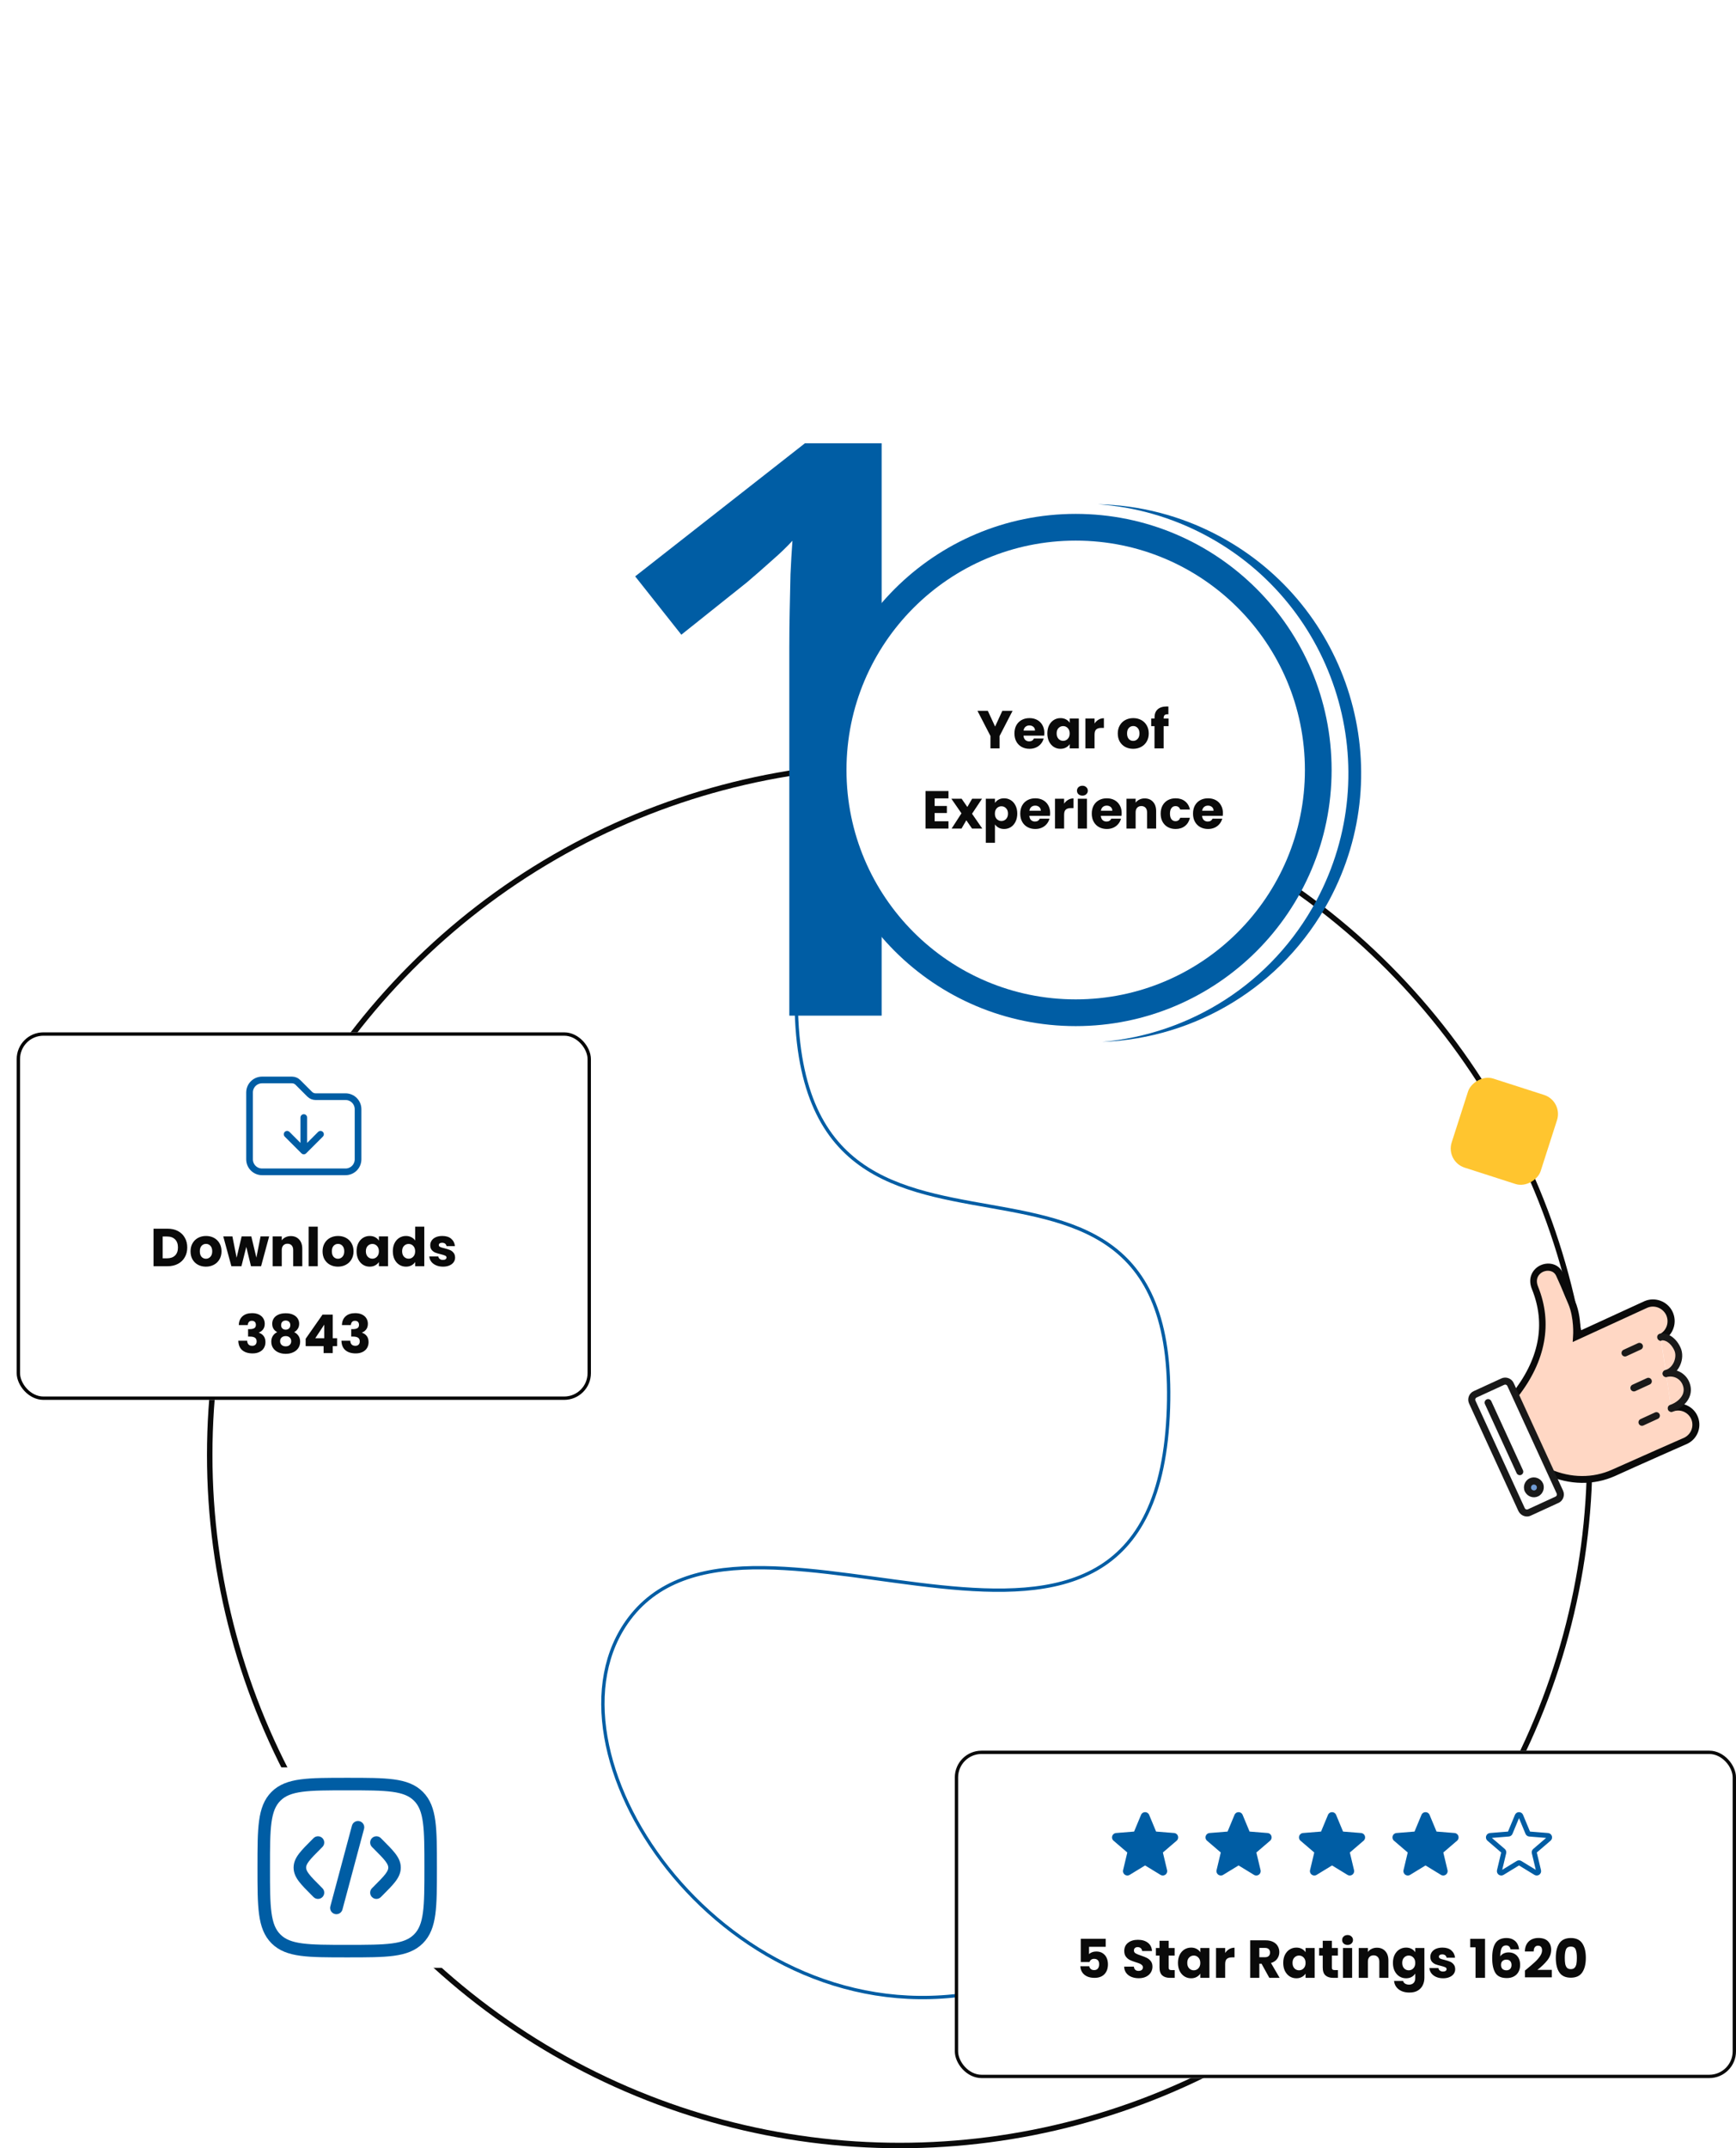 <svg width="520" height="643" viewBox="0 0 520 643" fill="none" xmlns="http://www.w3.org/2000/svg">
<circle cx="269.5" cy="435.5" r="206.683" stroke="#0A0A0A" stroke-width="1.634"/>
<g filter="url(#filter0_d_438_12527)">
<rect y="305" width="172" height="110" rx="8" fill="white"/>
<rect x="0.5" y="305.5" width="171" height="109" rx="7.5" stroke="black"/>
<path d="M81 335.5L86 340.5M86 340.5L91 335.5M86 340.5V330.5M87.767 323.517L84.233 319.983C84.001 319.751 83.726 319.567 83.422 319.441C83.119 319.315 82.793 319.25 82.465 319.25H73.5C72.505 319.25 71.552 319.645 70.848 320.348C70.145 321.052 69.75 322.005 69.75 323V343C69.75 343.995 70.145 344.948 70.848 345.652C71.552 346.355 72.505 346.75 73.5 346.75H98.5C99.495 346.75 100.448 346.355 101.152 345.652C101.855 344.948 102.25 343.995 102.25 343V328C102.25 327.005 101.855 326.052 101.152 325.348C100.448 324.645 99.495 324.25 98.5 324.25H89.535C88.872 324.249 88.235 323.986 87.767 323.517Z" stroke="#005DA4" stroke-width="2" stroke-linecap="round" stroke-linejoin="round"/>
<path d="M45.2 363.768C46.384 363.768 47.419 364.003 48.304 364.472C49.189 364.941 49.872 365.603 50.352 366.456C50.843 367.299 51.088 368.275 51.088 369.384C51.088 370.483 50.843 371.459 50.352 372.312C49.872 373.165 49.184 373.827 48.288 374.296C47.403 374.765 46.373 375 45.2 375H40.992V363.768H45.2ZM45.024 372.632C46.059 372.632 46.864 372.349 47.44 371.784C48.016 371.219 48.304 370.419 48.304 369.384C48.304 368.349 48.016 367.544 47.44 366.968C46.864 366.392 46.059 366.104 45.024 366.104H43.728V372.632H45.024ZM56.681 375.128C55.806 375.128 55.017 374.941 54.313 374.568C53.62 374.195 53.07 373.661 52.665 372.968C52.27 372.275 52.073 371.464 52.073 370.536C52.073 369.619 52.276 368.813 52.681 368.12C53.086 367.416 53.641 366.877 54.345 366.504C55.049 366.131 55.838 365.944 56.713 365.944C57.588 365.944 58.377 366.131 59.081 366.504C59.785 366.877 60.34 367.416 60.745 368.12C61.15 368.813 61.353 369.619 61.353 370.536C61.353 371.453 61.145 372.264 60.729 372.968C60.324 373.661 59.764 374.195 59.049 374.568C58.345 374.941 57.556 375.128 56.681 375.128ZM56.681 372.76C57.204 372.76 57.646 372.568 58.009 372.184C58.382 371.8 58.569 371.251 58.569 370.536C58.569 369.821 58.388 369.272 58.025 368.888C57.673 368.504 57.236 368.312 56.713 368.312C56.18 368.312 55.737 368.504 55.385 368.888C55.033 369.261 54.857 369.811 54.857 370.536C54.857 371.251 55.028 371.8 55.369 372.184C55.721 372.568 56.158 372.76 56.681 372.76ZM75.621 366.072L73.204 375H70.18L68.772 369.208L67.317 375H64.308L61.877 366.072H64.612L65.876 372.456L67.38 366.072H70.276L71.796 372.424L73.044 366.072H75.621ZM82.104 365.976C83.149 365.976 83.981 366.317 84.6 367C85.229 367.672 85.544 368.6 85.544 369.784V375H82.824V370.152C82.824 369.555 82.669 369.091 82.36 368.76C82.05 368.429 81.635 368.264 81.112 368.264C80.589 368.264 80.173 368.429 79.864 368.76C79.555 369.091 79.4 369.555 79.4 370.152V375H76.664V366.072H79.4V367.256C79.677 366.861 80.05 366.552 80.52 366.328C80.989 366.093 81.517 365.976 82.104 365.976ZM90.181 363.16V375H87.445V363.16H90.181ZM96.228 375.128C95.353 375.128 94.564 374.941 93.86 374.568C93.166 374.195 92.617 373.661 92.212 372.968C91.817 372.275 91.62 371.464 91.62 370.536C91.62 369.619 91.823 368.813 92.228 368.12C92.633 367.416 93.188 366.877 93.892 366.504C94.596 366.131 95.385 365.944 96.26 365.944C97.135 365.944 97.924 366.131 98.628 366.504C99.332 366.877 99.886 367.416 100.292 368.12C100.697 368.813 100.9 369.619 100.9 370.536C100.9 371.453 100.692 372.264 100.276 372.968C99.871 373.661 99.311 374.195 98.596 374.568C97.892 374.941 97.103 375.128 96.228 375.128ZM96.228 372.76C96.751 372.76 97.193 372.568 97.556 372.184C97.929 371.8 98.116 371.251 98.116 370.536C98.116 369.821 97.934 369.272 97.572 368.888C97.22 368.504 96.782 368.312 96.26 368.312C95.727 368.312 95.284 368.504 94.932 368.888C94.58 369.261 94.404 369.811 94.404 370.536C94.404 371.251 94.575 371.8 94.916 372.184C95.268 372.568 95.705 372.76 96.228 372.76ZM101.807 370.52C101.807 369.603 101.978 368.797 102.319 368.104C102.671 367.411 103.146 366.877 103.743 366.504C104.341 366.131 105.007 365.944 105.743 365.944C106.373 365.944 106.922 366.072 107.391 366.328C107.871 366.584 108.239 366.92 108.495 367.336V366.072H111.231V375H108.495V373.736C108.229 374.152 107.855 374.488 107.375 374.744C106.906 375 106.357 375.128 105.727 375.128C105.002 375.128 104.341 374.941 103.743 374.568C103.146 374.184 102.671 373.645 102.319 372.952C101.978 372.248 101.807 371.437 101.807 370.52ZM108.495 370.536C108.495 369.853 108.303 369.315 107.919 368.92C107.546 368.525 107.087 368.328 106.543 368.328C105.999 368.328 105.535 368.525 105.151 368.92C104.778 369.304 104.591 369.837 104.591 370.52C104.591 371.203 104.778 371.747 105.151 372.152C105.535 372.547 105.999 372.744 106.543 372.744C107.087 372.744 107.546 372.547 107.919 372.152C108.303 371.757 108.495 371.219 108.495 370.536ZM112.667 370.52C112.667 369.603 112.837 368.797 113.179 368.104C113.531 367.411 114.005 366.877 114.603 366.504C115.2 366.131 115.867 365.944 116.603 365.944C117.189 365.944 117.723 366.067 118.203 366.312C118.693 366.557 119.077 366.888 119.355 367.304V363.16H122.091V375H119.355V373.72C119.099 374.147 118.731 374.488 118.251 374.744C117.781 375 117.232 375.128 116.603 375.128C115.867 375.128 115.2 374.941 114.603 374.568C114.005 374.184 113.531 373.645 113.179 372.952C112.837 372.248 112.667 371.437 112.667 370.52ZM119.355 370.536C119.355 369.853 119.163 369.315 118.779 368.92C118.405 368.525 117.947 368.328 117.403 368.328C116.859 368.328 116.395 368.525 116.011 368.92C115.637 369.304 115.451 369.837 115.451 370.52C115.451 371.203 115.637 371.747 116.011 372.152C116.395 372.547 116.859 372.744 117.403 372.744C117.947 372.744 118.405 372.547 118.779 372.152C119.163 371.757 119.355 371.219 119.355 370.536ZM127.702 375.128C126.923 375.128 126.23 374.995 125.622 374.728C125.014 374.461 124.534 374.099 124.182 373.64C123.83 373.171 123.633 372.648 123.59 372.072H126.294C126.326 372.381 126.47 372.632 126.726 372.824C126.982 373.016 127.297 373.112 127.67 373.112C128.011 373.112 128.273 373.048 128.454 372.92C128.646 372.781 128.742 372.605 128.742 372.392C128.742 372.136 128.609 371.949 128.342 371.832C128.075 371.704 127.643 371.565 127.046 371.416C126.406 371.267 125.873 371.112 125.446 370.952C125.019 370.781 124.651 370.52 124.342 370.168C124.033 369.805 123.878 369.32 123.878 368.712C123.878 368.2 124.017 367.736 124.294 367.32C124.582 366.893 124.998 366.557 125.542 366.312C126.097 366.067 126.753 365.944 127.51 365.944C128.63 365.944 129.51 366.221 130.15 366.776C130.801 367.331 131.174 368.067 131.27 368.984H128.742C128.699 368.675 128.561 368.429 128.326 368.248C128.102 368.067 127.803 367.976 127.43 367.976C127.11 367.976 126.865 368.04 126.694 368.168C126.523 368.285 126.438 368.451 126.438 368.664C126.438 368.92 126.571 369.112 126.838 369.24C127.115 369.368 127.542 369.496 128.118 369.624C128.779 369.795 129.318 369.965 129.734 370.136C130.15 370.296 130.513 370.563 130.822 370.936C131.142 371.299 131.307 371.789 131.318 372.408C131.318 372.931 131.169 373.4 130.87 373.816C130.582 374.221 130.161 374.541 129.606 374.776C129.062 375.011 128.427 375.128 127.702 375.128Z" fill="#0A0A0A"/>
<path d="M66.527 392.616C66.57 391.475 66.943 390.595 67.647 389.976C68.351 389.357 69.306 389.048 70.511 389.048C71.311 389.048 71.994 389.187 72.559 389.464C73.135 389.741 73.567 390.12 73.855 390.6C74.154 391.08 74.303 391.619 74.303 392.216C74.303 392.92 74.127 393.496 73.775 393.944C73.423 394.381 73.012 394.68 72.543 394.84V394.904C73.151 395.107 73.631 395.443 73.983 395.912C74.335 396.381 74.511 396.984 74.511 397.72C74.511 398.381 74.356 398.968 74.047 399.48C73.748 399.981 73.306 400.376 72.719 400.664C72.143 400.952 71.455 401.096 70.655 401.096C69.375 401.096 68.351 400.781 67.583 400.152C66.826 399.523 66.426 398.573 66.383 397.304H69.039C69.05 397.773 69.183 398.147 69.439 398.424C69.695 398.691 70.068 398.824 70.559 398.824C70.975 398.824 71.295 398.707 71.519 398.472C71.754 398.227 71.871 397.907 71.871 397.512C71.871 397 71.706 396.632 71.375 396.408C71.055 396.173 70.538 396.056 69.823 396.056H69.311V393.832H69.823C70.367 393.832 70.804 393.741 71.135 393.56C71.476 393.368 71.647 393.032 71.647 392.552C71.647 392.168 71.54 391.869 71.327 391.656C71.114 391.443 70.82 391.336 70.447 391.336C70.042 391.336 69.738 391.459 69.535 391.704C69.343 391.949 69.231 392.253 69.199 392.616H66.527ZM78.038 394.728C77.036 394.195 76.534 393.357 76.534 392.216C76.534 391.64 76.684 391.117 76.982 390.648C77.281 390.168 77.734 389.789 78.342 389.512C78.95 389.224 79.697 389.08 80.582 389.08C81.468 389.08 82.209 389.224 82.806 389.512C83.414 389.789 83.868 390.168 84.166 390.648C84.465 391.117 84.614 391.64 84.614 392.216C84.614 392.792 84.476 393.293 84.198 393.72C83.932 394.147 83.569 394.483 83.11 394.728C83.686 395.005 84.129 395.389 84.438 395.88C84.748 396.36 84.902 396.925 84.902 397.576C84.902 398.333 84.71 398.989 84.326 399.544C83.942 400.088 83.42 400.504 82.758 400.792C82.108 401.08 81.382 401.224 80.582 401.224C79.782 401.224 79.052 401.08 78.39 400.792C77.74 400.504 77.222 400.088 76.838 399.544C76.454 398.989 76.262 398.333 76.262 397.576C76.262 396.915 76.417 396.344 76.726 395.864C77.036 395.373 77.473 394.995 78.038 394.728ZM81.958 392.632C81.958 392.195 81.83 391.859 81.574 391.624C81.329 391.379 80.998 391.256 80.582 391.256C80.166 391.256 79.83 391.379 79.574 391.624C79.329 391.869 79.206 392.211 79.206 392.648C79.206 393.064 79.334 393.395 79.59 393.64C79.846 393.875 80.177 393.992 80.582 393.992C80.988 393.992 81.318 393.869 81.574 393.624C81.83 393.379 81.958 393.048 81.958 392.632ZM80.582 395.912C80.081 395.912 79.676 396.051 79.366 396.328C79.057 396.595 78.902 396.968 78.902 397.448C78.902 397.896 79.052 398.264 79.35 398.552C79.66 398.84 80.07 398.984 80.582 398.984C81.094 398.984 81.494 398.84 81.782 398.552C82.081 398.264 82.23 397.896 82.23 397.448C82.23 396.979 82.076 396.605 81.766 396.328C81.468 396.051 81.073 395.912 80.582 395.912ZM86.557 398.92V396.712L91.613 389.48H94.669V396.552H95.981V398.92H94.669V401H91.933V398.92H86.557ZM92.125 392.488L89.437 396.552H92.125V392.488ZM97.418 392.616C97.46 391.475 97.834 390.595 98.538 389.976C99.242 389.357 100.196 389.048 101.402 389.048C102.202 389.048 102.884 389.187 103.45 389.464C104.026 389.741 104.458 390.12 104.746 390.6C105.044 391.08 105.194 391.619 105.194 392.216C105.194 392.92 105.018 393.496 104.666 393.944C104.314 394.381 103.903 394.68 103.434 394.84V394.904C104.042 395.107 104.522 395.443 104.874 395.912C105.226 396.381 105.402 396.984 105.402 397.72C105.402 398.381 105.247 398.968 104.938 399.48C104.639 399.981 104.196 400.376 103.61 400.664C103.034 400.952 102.346 401.096 101.546 401.096C100.266 401.096 99.242 400.781 98.474 400.152C97.716 399.523 97.316 398.573 97.274 397.304H99.93C99.94 397.773 100.074 398.147 100.33 398.424C100.586 398.691 100.959 398.824 101.45 398.824C101.866 398.824 102.186 398.707 102.41 398.472C102.644 398.227 102.762 397.907 102.762 397.512C102.762 397 102.596 396.632 102.266 396.408C101.946 396.173 101.428 396.056 100.714 396.056H100.202V393.832H100.714C101.258 393.832 101.695 393.741 102.026 393.56C102.367 393.368 102.538 393.032 102.538 392.552C102.538 392.168 102.431 391.869 102.218 391.656C102.004 391.443 101.711 391.336 101.338 391.336C100.932 391.336 100.628 391.459 100.426 391.704C100.234 391.949 100.122 392.253 100.09 392.616H97.418Z" fill="#0A0A0A"/>
</g>
<rect width="28" height="28" rx="6" transform="matrix(0.952 0.306 0.306 -0.952 433 347.654)" fill="#FFC52F"/>
<g clip-path="url(#clip0_438_12527)">
<path d="M497.413 400.247C500.079 398.908 501.171 395.644 499.88 392.957C498.585 390.386 495.533 389.254 492.875 390.359L472.15 399.872C472.15 399.872 472.571 394.269 470.593 389.71C468.615 385.15 469.038 385.82 466.987 381.351C464.936 376.883 457.306 379.695 459.621 385.365C462.347 392.056 464.598 403.856 453.27 417.918C457.939 428.091 462.803 439.44 463.611 440.45C469.608 443.107 476.657 443.67 483.238 440.707C489.82 437.743 504.998 431.065 504.998 431.065C507.616 429.748 508.682 426.554 507.387 423.983C506.136 421.507 503.153 420.401 500.59 421.463" fill="#FFD7C4"/>
<path d="M505.479 432.111C508.668 430.532 509.918 426.736 508.361 423.594C506.87 420.596 503.285 419.306 500.247 420.586C499.702 420.778 499.471 421.402 499.663 421.947C499.903 422.47 500.48 422.723 501.025 422.531C503.09 421.64 505.47 422.562 506.503 424.562C507.533 426.679 506.676 429.202 504.581 430.279C504.486 430.322 489.356 436.979 482.869 439.899C477.143 442.47 470.568 442.438 464.385 439.751C463.697 438.628 461.523 433.64 459.345 428.77C457.887 425.468 456.233 421.739 454.597 418.174C463.028 407.455 465.142 396.011 460.708 385.098C459.734 382.725 460.98 381.175 462.285 380.633C463.59 380.092 465.387 380.245 466.151 381.909C467.482 384.809 467.761 385.544 468.347 386.944C468.648 387.726 469.063 388.629 469.735 390.22C471.582 394.494 471.216 399.841 471.191 399.911L471.085 401.686L493.426 391.431C495.539 390.519 497.988 391.466 499.043 393.514C500.095 395.679 499.234 398.318 497.07 399.37C496.547 399.61 496.337 400.281 496.625 400.782C496.865 401.305 497.536 401.515 498.037 401.227C501.226 399.649 502.549 395.761 500.949 392.525C499.436 389.479 495.76 388.116 492.626 389.439L473.422 398.253C473.397 396.193 473.168 392.558 471.753 389.351C471.103 387.808 470.714 386.836 470.387 386.123C469.78 384.675 469.5 383.94 468.147 380.993C466.86 378.188 463.811 377.689 461.555 378.666C459.251 379.666 457.43 382.344 458.88 385.879C463.139 396.412 461.031 406.991 452.681 417.384L452.289 417.909L452.507 418.385C454.23 422.14 455.972 426.06 457.517 429.552C461.022 437.438 462.418 440.481 462.958 441.154L463.114 441.37L463.344 441.495C470.147 444.53 477.445 444.633 483.837 441.757C490.207 438.833 505.337 432.176 505.479 432.111Z" fill="#0A0A0A"/>
<path d="M499.09 411.159C502.091 410.299 503.648 406.419 502.448 403.805C501.139 400.953 498.88 399.918 497.44 400.291" fill="#FFD7C4"/>
<path d="M500.161 411.879C501.492 411.268 502.583 410.134 503.24 408.682C504.048 406.93 504.114 404.943 503.372 403.327C501.845 399.999 499.078 398.737 497.167 399.211C496.6 399.356 496.278 399.907 496.423 400.474C496.568 401.04 497.119 401.363 497.685 401.218C498.559 400.989 500.405 401.753 501.518 404.177C501.998 405.223 501.908 406.531 501.375 407.753C500.821 408.928 499.903 409.811 498.817 410.079C498.251 410.224 497.95 410.822 498.095 411.389C498.24 411.955 498.838 412.256 499.405 412.111C499.617 412.071 499.924 411.988 500.161 411.879Z" fill="#191919"/>
<path d="M500.617 421.512C504.027 420.291 506.302 417.348 505.048 414.241C504.122 411.846 501.546 410.496 499.042 411.185" fill="#FFD7C4"/>
<path d="M501.875 422.14C503.777 421.267 505.274 419.89 505.982 418.298C506.639 416.846 506.642 415.348 506.061 413.831C504.964 410.939 501.811 409.336 498.788 410.148C498.222 410.293 497.899 410.844 498.044 411.41C498.189 411.977 498.788 412.278 499.306 412.155C501.313 411.636 503.338 412.664 504.047 414.583C504.435 415.555 504.404 416.491 504.022 417.414C503.417 418.728 502.045 419.876 500.268 420.518C499.723 420.711 499.422 421.309 499.615 421.854C499.807 422.399 500.406 422.7 500.951 422.507C501.305 422.402 501.59 422.271 501.875 422.14Z" fill="#191919"/>
<path d="M450.168 413.531L441.849 417.349C440.993 417.741 440.608 418.782 441 419.637L455.793 451.866C456.186 452.722 457.226 453.107 458.082 452.715L466.4 448.896C467.256 448.504 467.642 447.463 467.249 446.608L452.456 414.379C452.064 413.524 451.023 413.138 450.168 413.531Z" fill="white"/>
<path d="M458.512 453.668L466.83 449.849C468.209 449.217 468.826 447.552 468.193 446.174L453.401 413.945C452.768 412.567 451.103 411.949 449.725 412.582L441.406 416.4C440.028 417.033 439.41 418.698 440.043 420.076L454.836 452.305C455.516 453.661 457.133 454.3 458.512 453.668ZM450.598 414.484C450.93 414.331 451.346 414.485 451.499 414.818L466.292 447.046C466.445 447.379 466.29 447.795 465.957 447.948L457.639 451.766C457.306 451.919 456.89 451.765 456.737 451.432L441.945 419.203C441.792 418.871 441.946 418.454 442.279 418.302L450.598 414.484Z" fill="#191919"/>
<path d="M461.215 444.37C461.43 444.837 461.45 445.369 461.271 445.85C461.093 446.331 460.73 446.722 460.264 446.936C459.797 447.15 459.265 447.17 458.784 446.992C458.303 446.813 457.912 446.451 457.698 445.985C457.484 445.518 457.464 444.986 457.642 444.505C457.821 444.023 458.183 443.633 458.649 443.419C459.116 443.204 459.648 443.184 460.13 443.363C460.611 443.541 461.001 443.904 461.215 444.37Z" fill="#709CD5"/>
<path d="M460.698 447.891C462.171 447.215 462.84 445.412 462.164 443.938C461.487 442.464 459.684 441.796 458.21 442.472C456.737 443.149 456.068 444.952 456.745 446.425C457.49 447.925 459.224 448.567 460.698 447.891ZM459.105 444.421C459.533 444.225 460.088 444.43 460.284 444.858C460.48 445.286 460.275 445.841 459.847 446.037C459.419 446.234 458.864 446.028 458.668 445.6C458.471 445.172 458.677 444.617 459.105 444.421Z" fill="#191919"/>
<path d="M455.673 441.447C456.196 441.207 456.427 440.583 456.187 440.06L446.696 419.382C446.456 418.859 445.832 418.628 445.309 418.868C444.786 419.108 444.555 419.732 444.795 420.255L454.286 440.933C454.526 441.456 455.15 441.687 455.673 441.447Z" fill="#191919"/>
<path d="M487.184 405.919L491.51 403.933C492.033 403.693 492.264 403.069 492.024 402.546C491.784 402.024 491.16 401.792 490.637 402.032L486.312 404.018C485.789 404.258 485.557 404.882 485.797 405.405C486.037 405.927 486.661 406.159 487.184 405.919Z" fill="#191919"/>
<path d="M489.852 416.38L494.178 414.394C494.701 414.154 494.932 413.53 494.692 413.007C494.452 412.484 493.828 412.253 493.305 412.493L488.979 414.478C488.457 414.718 488.225 415.343 488.465 415.866C488.705 416.388 489.329 416.62 489.852 416.38Z" fill="#191919"/>
<path d="M492.27 426.663L496.596 424.678C497.119 424.438 497.35 423.813 497.11 423.291C496.87 422.768 496.246 422.536 495.723 422.776L491.397 424.762C490.875 425.002 490.643 425.626 490.883 426.149C491.123 426.672 491.747 426.903 492.27 426.663Z" fill="#191919"/>
</g>
<path d="M289 597C215 607.5 159.3 523.3 188.5 484.5C225 436 346.5 528.5 350 421.5C353.5 314.5 226 411.5 239.5 281" stroke="#005DA4"/>
<g filter="url(#filter1_d_438_12527)">
<rect x="282" y="520" width="234" height="98" rx="8" fill="white"/>
<rect x="282.5" y="520.5" width="233" height="97" rx="7.5" stroke="#0A0A0A"/>
</g>
<path fill-rule="evenodd" clip-rule="evenodd" d="M341.788 543.21C342.236 542.133 343.764 542.133 344.212 543.21L346.294 548.216L351.698 548.65C352.862 548.743 353.334 550.195 352.447 550.955L348.33 554.482L349.587 559.755C349.858 560.891 348.623 561.788 347.627 561.18L343 558.354L338.373 561.18C337.377 561.788 336.142 560.89 336.413 559.755L337.67 554.482L333.553 550.955C332.666 550.195 333.138 548.743 334.302 548.65L339.706 548.216L341.788 543.21Z" fill="#005DA4"/>
<path fill-rule="evenodd" clip-rule="evenodd" d="M369.788 543.21C370.236 542.133 371.764 542.133 372.212 543.21L374.294 548.216L379.698 548.65C380.862 548.743 381.334 550.195 380.447 550.955L376.33 554.482L377.587 559.755C377.858 560.891 376.623 561.788 375.627 561.18L371 558.354L366.373 561.18C365.377 561.788 364.142 560.89 364.413 559.755L365.67 554.482L361.553 550.955C360.666 550.195 361.138 548.743 362.302 548.65L367.706 548.216L369.788 543.21Z" fill="#005DA4"/>
<path fill-rule="evenodd" clip-rule="evenodd" d="M397.788 543.21C398.236 542.133 399.764 542.133 400.212 543.21L402.294 548.216L407.698 548.65C408.862 548.743 409.334 550.195 408.447 550.955L404.33 554.482L405.587 559.755C405.858 560.891 404.623 561.788 403.627 561.18L399 558.354L394.373 561.18C393.377 561.788 392.142 560.89 392.413 559.755L393.67 554.482L389.553 550.955C388.666 550.195 389.138 548.743 390.302 548.65L395.706 548.216L397.788 543.21Z" fill="#005DA4"/>
<path fill-rule="evenodd" clip-rule="evenodd" d="M425.788 543.21C426.236 542.133 427.764 542.133 428.212 543.21L430.294 548.216L435.698 548.65C436.862 548.743 437.334 550.195 436.447 550.955L432.33 554.482L433.587 559.755C433.858 560.891 432.623 561.788 431.627 561.18L427 558.354L422.373 561.18C421.377 561.788 420.142 560.89 420.413 559.755L421.67 554.482L417.553 550.955C416.666 550.195 417.138 548.743 418.302 548.65L423.706 548.216L425.788 543.21Z" fill="#005DA4"/>
<path d="M454.48 543.499C454.522 543.396 454.594 543.308 454.687 543.245C454.78 543.183 454.889 543.15 455 543.15C455.112 543.15 455.221 543.183 455.313 543.245C455.406 543.308 455.478 543.396 455.52 543.499L457.645 548.61C457.685 548.706 457.75 548.788 457.834 548.849C457.918 548.91 458.017 548.947 458.12 548.955L463.638 549.397C464.137 549.437 464.339 550.06 463.959 550.385L459.755 553.987C459.677 554.054 459.618 554.142 459.586 554.24C459.554 554.338 459.549 554.443 459.573 554.544L460.858 559.929C460.884 560.037 460.877 560.15 460.839 560.255C460.8 560.359 460.732 560.449 460.642 560.514C460.552 560.58 460.445 560.617 460.334 560.621C460.223 560.626 460.113 560.597 460.018 560.539L455.293 557.654C455.205 557.6 455.104 557.572 455 557.572C454.897 557.572 454.795 557.6 454.707 557.654L449.982 560.54C449.887 560.598 449.778 560.627 449.667 560.622C449.556 560.618 449.448 560.581 449.359 560.515C449.269 560.45 449.2 560.36 449.162 560.256C449.123 560.151 449.116 560.038 449.142 559.93L450.427 554.544C450.451 554.443 450.447 554.338 450.415 554.24C450.382 554.142 450.324 554.054 450.245 553.987L446.041 550.385C445.957 550.313 445.895 550.217 445.865 550.11C445.835 550.003 445.837 549.889 445.871 549.784C445.906 549.678 445.971 549.585 446.058 549.516C446.145 549.447 446.251 549.406 446.362 549.397L451.88 548.955C451.983 548.947 452.082 548.91 452.166 548.849C452.25 548.788 452.315 548.706 452.355 548.61L454.48 543.499Z" stroke="#005DA4" stroke-width="1.5" stroke-linecap="round" stroke-linejoin="round"/>
<path d="M331.202 582.704H326.21V584.912C326.423 584.677 326.722 584.485 327.106 584.336C327.49 584.187 327.906 584.112 328.354 584.112C329.154 584.112 329.815 584.293 330.338 584.656C330.871 585.019 331.26 585.488 331.506 586.064C331.751 586.64 331.874 587.264 331.874 587.936C331.874 589.184 331.522 590.176 330.818 590.912C330.114 591.637 329.122 592 327.842 592C326.988 592 326.247 591.856 325.618 591.568C324.988 591.269 324.503 590.859 324.162 590.336C323.82 589.813 323.634 589.211 323.602 588.528H326.274C326.338 588.859 326.492 589.136 326.738 589.36C326.983 589.573 327.319 589.68 327.746 589.68C328.247 589.68 328.62 589.52 328.866 589.2C329.111 588.88 329.234 588.453 329.234 587.92C329.234 587.397 329.106 586.997 328.85 586.72C328.594 586.443 328.22 586.304 327.73 586.304C327.367 586.304 327.068 586.395 326.834 586.576C326.599 586.747 326.444 586.976 326.37 587.264H323.73V580.304H331.202V582.704ZM341.111 592.112C340.289 592.112 339.553 591.979 338.903 591.712C338.252 591.445 337.729 591.051 337.335 590.528C336.951 590.005 336.748 589.376 336.727 588.64H339.639C339.681 589.056 339.825 589.376 340.071 589.6C340.316 589.813 340.636 589.92 341.031 589.92C341.436 589.92 341.756 589.829 341.991 589.648C342.225 589.456 342.343 589.195 342.343 588.864C342.343 588.587 342.247 588.357 342.055 588.176C341.873 587.995 341.644 587.845 341.367 587.728C341.1 587.611 340.716 587.477 340.215 587.328C339.489 587.104 338.897 586.88 338.439 586.656C337.98 586.432 337.585 586.101 337.255 585.664C336.924 585.227 336.759 584.656 336.759 583.952C336.759 582.907 337.137 582.091 337.895 581.504C338.652 580.907 339.639 580.608 340.855 580.608C342.092 580.608 343.089 580.907 343.847 581.504C344.604 582.091 345.009 582.912 345.063 583.968H342.103C342.081 583.605 341.948 583.323 341.703 583.12C341.457 582.907 341.143 582.8 340.759 582.8C340.428 582.8 340.161 582.891 339.959 583.072C339.756 583.243 339.655 583.493 339.655 583.824C339.655 584.187 339.825 584.469 340.167 584.672C340.508 584.875 341.041 585.093 341.767 585.328C342.492 585.573 343.079 585.808 343.527 586.032C343.985 586.256 344.38 586.581 344.711 587.008C345.041 587.435 345.207 587.984 345.207 588.656C345.207 589.296 345.041 589.877 344.711 590.4C344.391 590.923 343.921 591.339 343.303 591.648C342.684 591.957 341.953 592.112 341.111 592.112ZM351.866 589.68V592H350.474C349.482 592 348.709 591.76 348.154 591.28C347.6 590.789 347.322 589.995 347.322 588.896V585.344H346.234V583.072H347.322V580.896H350.058V583.072H351.85V585.344H350.058V588.928C350.058 589.195 350.122 589.387 350.25 589.504C350.378 589.621 350.592 589.68 350.89 589.68H351.866ZM352.846 587.52C352.846 586.603 353.017 585.797 353.358 585.104C353.71 584.411 354.185 583.877 354.782 583.504C355.38 583.131 356.046 582.944 356.782 582.944C357.412 582.944 357.961 583.072 358.43 583.328C358.91 583.584 359.278 583.92 359.534 584.336V583.072H362.27V592H359.534V590.736C359.268 591.152 358.894 591.488 358.414 591.744C357.945 592 357.396 592.128 356.766 592.128C356.041 592.128 355.38 591.941 354.782 591.568C354.185 591.184 353.71 590.645 353.358 589.952C353.017 589.248 352.846 588.437 352.846 587.52ZM359.534 587.536C359.534 586.853 359.342 586.315 358.958 585.92C358.585 585.525 358.126 585.328 357.582 585.328C357.038 585.328 356.574 585.525 356.19 585.92C355.817 586.304 355.63 586.837 355.63 587.52C355.63 588.203 355.817 588.747 356.19 589.152C356.574 589.547 357.038 589.744 357.582 589.744C358.126 589.744 358.585 589.547 358.958 589.152C359.342 588.757 359.534 588.219 359.534 587.536ZM366.986 584.56C367.306 584.069 367.706 583.685 368.186 583.408C368.666 583.12 369.199 582.976 369.786 582.976V585.872H369.034C368.351 585.872 367.839 586.021 367.498 586.32C367.156 586.608 366.986 587.12 366.986 587.856V592H364.25V583.072H366.986V584.56ZM380.212 592L377.876 587.76H377.22V592H374.484V580.768H379.076C379.962 580.768 380.714 580.923 381.332 581.232C381.962 581.541 382.431 581.968 382.74 582.512C383.05 583.045 383.204 583.643 383.204 584.304C383.204 585.051 382.991 585.717 382.564 586.304C382.148 586.891 381.53 587.307 380.708 587.552L383.3 592H380.212ZM377.22 585.824H378.916C379.418 585.824 379.791 585.701 380.036 585.456C380.292 585.211 380.42 584.864 380.42 584.416C380.42 583.989 380.292 583.653 380.036 583.408C379.791 583.163 379.418 583.04 378.916 583.04H377.22V585.824ZM384.378 587.52C384.378 586.603 384.548 585.797 384.89 585.104C385.242 584.411 385.716 583.877 386.314 583.504C386.911 583.131 387.578 582.944 388.314 582.944C388.943 582.944 389.492 583.072 389.962 583.328C390.442 583.584 390.81 583.92 391.066 584.336V583.072H393.802V592H391.066V590.736C390.799 591.152 390.426 591.488 389.946 591.744C389.476 592 388.927 592.128 388.298 592.128C387.572 592.128 386.911 591.941 386.314 591.568C385.716 591.184 385.242 590.645 384.89 589.952C384.548 589.248 384.378 588.437 384.378 587.52ZM391.066 587.536C391.066 586.853 390.874 586.315 390.49 585.92C390.116 585.525 389.658 585.328 389.114 585.328C388.57 585.328 388.106 585.525 387.722 585.92C387.348 586.304 387.162 586.837 387.162 587.52C387.162 588.203 387.348 588.747 387.722 589.152C388.106 589.547 388.57 589.744 389.114 589.744C389.658 589.744 390.116 589.547 390.49 589.152C390.874 588.757 391.066 588.219 391.066 587.536ZM400.757 589.68V592H399.365C398.373 592 397.6 591.76 397.045 591.28C396.49 590.789 396.213 589.995 396.213 588.896V585.344H395.125V583.072H396.213V580.896H398.949V583.072H400.741V585.344H398.949V588.928C398.949 589.195 399.013 589.387 399.141 589.504C399.269 589.621 399.482 589.68 399.781 589.68H400.757ZM403.657 582.144C403.177 582.144 402.782 582.005 402.473 581.728C402.174 581.44 402.025 581.088 402.025 580.672C402.025 580.245 402.174 579.893 402.473 579.616C402.782 579.328 403.177 579.184 403.657 579.184C404.126 579.184 404.51 579.328 404.809 579.616C405.118 579.893 405.273 580.245 405.273 580.672C405.273 581.088 405.118 581.44 404.809 581.728C404.51 582.005 404.126 582.144 403.657 582.144ZM405.017 583.072V592H402.281V583.072H405.017ZM412.44 582.976C413.485 582.976 414.317 583.317 414.936 584C415.565 584.672 415.88 585.6 415.88 586.784V592H413.16V587.152C413.16 586.555 413.005 586.091 412.696 585.76C412.386 585.429 411.97 585.264 411.448 585.264C410.925 585.264 410.509 585.429 410.2 585.76C409.89 586.091 409.736 586.555 409.736 587.152V592H407V583.072H409.736V584.256C410.013 583.861 410.386 583.552 410.856 583.328C411.325 583.093 411.853 582.976 412.44 582.976ZM421.173 582.944C421.802 582.944 422.352 583.072 422.821 583.328C423.301 583.584 423.669 583.92 423.925 584.336V583.072H426.661V591.984C426.661 592.805 426.496 593.547 426.165 594.208C425.845 594.88 425.349 595.413 424.677 595.808C424.016 596.203 423.189 596.4 422.197 596.4C420.874 596.4 419.802 596.085 418.981 595.456C418.16 594.837 417.69 593.995 417.573 592.928H420.277C420.362 593.269 420.565 593.536 420.885 593.728C421.205 593.931 421.6 594.032 422.069 594.032C422.634 594.032 423.082 593.867 423.413 593.536C423.754 593.216 423.925 592.699 423.925 591.984V590.72C423.658 591.136 423.29 591.477 422.821 591.744C422.352 592 421.802 592.128 421.173 592.128C420.437 592.128 419.77 591.941 419.173 591.568C418.576 591.184 418.101 590.645 417.749 589.952C417.408 589.248 417.237 588.437 417.237 587.52C417.237 586.603 417.408 585.797 417.749 585.104C418.101 584.411 418.576 583.877 419.173 583.504C419.77 583.131 420.437 582.944 421.173 582.944ZM423.925 587.536C423.925 586.853 423.733 586.315 423.349 585.92C422.976 585.525 422.517 585.328 421.973 585.328C421.429 585.328 420.965 585.525 420.581 585.92C420.208 586.304 420.021 586.837 420.021 587.52C420.021 588.203 420.208 588.747 420.581 589.152C420.965 589.547 421.429 589.744 421.973 589.744C422.517 589.744 422.976 589.547 423.349 589.152C423.733 588.757 423.925 588.219 423.925 587.536ZM432.272 592.128C431.494 592.128 430.8 591.995 430.192 591.728C429.584 591.461 429.104 591.099 428.752 590.64C428.4 590.171 428.203 589.648 428.16 589.072H430.864C430.896 589.381 431.04 589.632 431.296 589.824C431.552 590.016 431.867 590.112 432.24 590.112C432.582 590.112 432.843 590.048 433.024 589.92C433.216 589.781 433.312 589.605 433.312 589.392C433.312 589.136 433.179 588.949 432.912 588.832C432.646 588.704 432.214 588.565 431.616 588.416C430.976 588.267 430.443 588.112 430.016 587.952C429.59 587.781 429.222 587.52 428.912 587.168C428.603 586.805 428.448 586.32 428.448 585.712C428.448 585.2 428.587 584.736 428.864 584.32C429.152 583.893 429.568 583.557 430.112 583.312C430.667 583.067 431.323 582.944 432.08 582.944C433.2 582.944 434.08 583.221 434.72 583.776C435.371 584.331 435.744 585.067 435.84 585.984H433.312C433.27 585.675 433.131 585.429 432.896 585.248C432.672 585.067 432.374 584.976 432 584.976C431.68 584.976 431.435 585.04 431.264 585.168C431.094 585.285 431.008 585.451 431.008 585.664C431.008 585.92 431.142 586.112 431.408 586.24C431.686 586.368 432.112 586.496 432.688 586.624C433.35 586.795 433.888 586.965 434.304 587.136C434.72 587.296 435.083 587.563 435.392 587.936C435.712 588.299 435.878 588.789 435.888 589.408C435.888 589.931 435.739 590.4 435.44 590.816C435.152 591.221 434.731 591.541 434.176 591.776C433.632 592.011 432.998 592.128 432.272 592.128ZM440.393 582.864V580.32H444.825V592H441.977V582.864H440.393ZM452.473 583.472C452.387 583.077 452.238 582.784 452.025 582.592C451.811 582.389 451.507 582.288 451.113 582.288C450.505 582.288 450.067 582.555 449.801 583.088C449.534 583.611 449.395 584.443 449.385 585.584C449.619 585.211 449.955 584.917 450.393 584.704C450.841 584.491 451.331 584.384 451.865 584.384C452.91 584.384 453.747 584.715 454.377 585.376C455.017 586.037 455.337 586.96 455.337 588.144C455.337 588.923 455.177 589.605 454.857 590.192C454.547 590.779 454.089 591.237 453.481 591.568C452.883 591.899 452.174 592.064 451.353 592.064C449.71 592.064 448.569 591.552 447.929 590.528C447.289 589.493 446.969 588.011 446.969 586.08C446.969 584.053 447.305 582.549 447.977 581.568C448.659 580.576 449.747 580.08 451.241 580.08C452.041 580.08 452.713 580.24 453.257 580.56C453.811 580.869 454.227 581.28 454.505 581.792C454.793 582.304 454.963 582.864 455.017 583.472H452.473ZM451.209 586.544C450.75 586.544 450.366 586.683 450.057 586.96C449.758 587.227 449.609 587.611 449.609 588.112C449.609 588.624 449.747 589.024 450.025 589.312C450.313 589.6 450.718 589.744 451.241 589.744C451.71 589.744 452.078 589.605 452.345 589.328C452.622 589.04 452.761 588.651 452.761 588.16C452.761 587.659 452.627 587.264 452.361 586.976C452.094 586.688 451.71 586.544 451.209 586.544ZM456.788 589.808C457.151 589.52 457.316 589.387 457.284 589.408C458.329 588.544 459.151 587.835 459.748 587.28C460.356 586.725 460.868 586.144 461.284 585.536C461.7 584.928 461.908 584.336 461.908 583.76C461.908 583.323 461.807 582.981 461.604 582.736C461.401 582.491 461.097 582.368 460.692 582.368C460.287 582.368 459.967 582.523 459.732 582.832C459.508 583.131 459.396 583.557 459.396 584.112H456.756C456.777 583.205 456.969 582.448 457.332 581.84C457.705 581.232 458.191 580.784 458.788 580.496C459.396 580.208 460.068 580.064 460.804 580.064C462.073 580.064 463.028 580.389 463.668 581.04C464.319 581.691 464.644 582.539 464.644 583.584C464.644 584.725 464.255 585.787 463.476 586.768C462.697 587.739 461.705 588.688 460.5 589.616H464.82V591.84H456.788V589.808ZM466.025 586C466.025 584.165 466.377 582.72 467.081 581.664C467.795 580.608 468.942 580.08 470.521 580.08C472.099 580.08 473.241 580.608 473.945 581.664C474.659 582.72 475.017 584.165 475.017 586C475.017 587.856 474.659 589.312 473.945 590.368C473.241 591.424 472.099 591.952 470.521 591.952C468.942 591.952 467.795 591.424 467.081 590.368C466.377 589.312 466.025 587.856 466.025 586ZM472.329 586C472.329 584.923 472.211 584.096 471.977 583.52C471.742 582.933 471.257 582.64 470.521 582.64C469.785 582.64 469.299 582.933 469.065 583.52C468.83 584.096 468.713 584.923 468.713 586C468.713 586.725 468.755 587.328 468.841 587.808C468.926 588.277 469.097 588.661 469.353 588.96C469.619 589.248 470.009 589.392 470.521 589.392C471.033 589.392 471.417 589.248 471.673 588.96C471.939 588.661 472.115 588.277 472.201 587.808C472.286 587.328 472.329 586.725 472.329 586Z" fill="#0A0A0A"/>
<rect width="60" height="60" transform="translate(74 529)" fill="white"/>
<path d="M109.045 547.411C109.313 546.411 108.719 545.383 107.719 545.115C106.719 544.847 105.691 545.44 105.423 546.441L98.952 570.589C98.684 571.589 99.278 572.617 100.278 572.885C101.278 573.153 102.306 572.559 102.574 571.559L109.045 547.411Z" fill="#005DA4"/>
<path d="M114.076 550.174C113.343 549.442 112.156 549.442 111.424 550.174C110.692 550.906 110.692 552.094 111.424 552.826L111.853 553.255C113.557 554.959 114.699 556.106 115.438 557.075C116.144 558 116.304 558.539 116.304 559C116.304 559.461 116.144 559.999 115.438 560.925C114.699 561.893 113.557 563.041 111.853 564.745L111.424 565.174C110.692 565.906 110.692 567.093 111.424 567.826C112.156 568.558 113.343 568.558 114.076 567.826L114.597 567.305C116.185 565.717 117.509 564.392 118.419 563.199C119.38 561.94 120.054 560.61 120.054 559C120.054 557.39 119.38 556.059 118.419 554.8C117.509 553.608 116.185 552.283 114.597 550.695L114.076 550.174Z" fill="#005DA4"/>
<path d="M93.923 550.174C94.656 549.442 95.843 549.442 96.575 550.174C97.307 550.906 97.307 552.094 96.575 552.826L96.146 553.255C94.442 554.959 93.3 556.106 92.561 557.075C91.855 558 91.695 558.539 91.695 559C91.695 559.461 91.855 559.999 92.561 560.925C93.3 561.893 94.442 563.041 96.146 564.745L96.575 565.174C97.307 565.906 97.307 567.093 96.575 567.826C95.843 568.558 94.656 568.558 93.923 567.826L93.403 567.305C91.814 565.717 90.49 564.392 89.58 563.199C88.619 561.94 87.945 560.61 87.945 559C87.945 557.39 88.619 556.059 89.58 554.8C90.49 553.608 91.814 552.283 93.403 550.695L93.923 550.174Z" fill="#005DA4"/>
<path fill-rule="evenodd" clip-rule="evenodd" d="M103.857 532.125C98.086 532.125 93.563 532.125 90.034 532.599C86.422 533.085 83.572 534.098 81.335 536.335C79.098 538.572 78.085 541.422 77.599 545.034C77.125 548.563 77.125 553.086 77.125 558.857V559.143C77.125 564.914 77.125 569.437 77.599 572.966C78.085 576.577 79.098 579.428 81.335 581.665C83.572 583.902 86.422 584.915 90.034 585.401C93.563 585.875 98.086 585.875 103.857 585.875H104.143C109.914 585.875 114.437 585.875 117.966 585.401C121.577 584.915 124.428 583.902 126.665 581.665C128.902 579.428 129.915 576.577 130.401 572.966C130.875 569.437 130.875 564.914 130.875 559.143V558.857C130.875 553.086 130.875 548.563 130.401 545.034C129.915 541.422 128.902 538.572 126.665 536.335C124.428 534.098 121.577 533.085 117.966 532.599C114.437 532.125 109.914 532.125 104.143 532.125H103.857ZM83.987 538.987C85.411 537.563 87.338 536.746 90.534 536.316C93.784 535.879 98.054 535.875 104 535.875C109.946 535.875 114.216 535.879 117.466 536.316C120.662 536.746 122.589 537.563 124.013 538.987C125.437 540.411 126.255 542.338 126.684 545.534C127.121 548.784 127.125 553.054 127.125 559C127.125 564.946 127.121 569.216 126.684 572.466C126.255 575.662 125.437 577.589 124.013 579.013C122.589 580.437 120.662 581.255 117.466 581.684C114.216 582.121 109.946 582.125 104 582.125C98.054 582.125 93.784 582.121 90.534 581.684C87.338 581.255 85.411 580.437 83.987 579.013C82.563 577.589 81.746 575.662 81.316 572.466C80.879 569.216 80.875 564.946 80.875 559C80.875 553.054 80.879 548.784 81.316 545.534C81.746 542.338 82.563 540.411 83.987 538.987Z" fill="#005DA4"/>
<path d="M264.086 304H236.43V193.727C236.43 190.055 236.469 186.383 236.547 182.711C236.625 179.039 236.703 175.445 236.781 171.93C236.938 168.414 237.133 165.055 237.367 161.852C235.727 163.648 233.695 165.602 231.273 167.711C228.93 169.82 226.43 172.008 223.773 174.273L204.086 189.977L190.258 172.516L241.117 132.672H264.086V304Z" fill="#005DA4"/>
<circle cx="322.212" cy="230.472" r="72.658" fill="white" stroke="#005DA4" stroke-width="8"/>
<path fill-rule="evenodd" clip-rule="evenodd" d="M330.169 311.85C357.82 310.814 384.2 295.532 398.193 269.373C419.157 230.181 404.381 181.414 365.189 160.45C353.59 154.245 341.152 151.171 328.844 150.934C339.856 151.701 350.887 154.753 361.25 160.296C400.547 181.317 415.363 230.214 394.342 269.511C380.993 294.466 356.403 309.548 330.169 311.85Z" fill="#005DA4"/>
<path d="M303.304 212.768L299.416 220.288V224H296.68V220.288L292.792 212.768H295.896L298.072 217.472L300.232 212.768H303.304ZM312.822 219.392C312.822 219.648 312.806 219.915 312.774 220.192H306.582C306.625 220.747 306.801 221.173 307.11 221.472C307.43 221.76 307.819 221.904 308.278 221.904C308.961 221.904 309.435 221.616 309.702 221.04H312.614C312.465 221.627 312.193 222.155 311.798 222.624C311.414 223.093 310.929 223.461 310.342 223.728C309.755 223.995 309.099 224.128 308.374 224.128C307.499 224.128 306.721 223.941 306.038 223.568C305.355 223.195 304.822 222.661 304.438 221.968C304.054 221.275 303.862 220.464 303.862 219.536C303.862 218.608 304.049 217.797 304.422 217.104C304.806 216.411 305.339 215.877 306.022 215.504C306.705 215.131 307.489 214.944 308.374 214.944C309.238 214.944 310.006 215.125 310.678 215.488C311.35 215.851 311.873 216.368 312.246 217.04C312.63 217.712 312.822 218.496 312.822 219.392ZM310.022 218.672C310.022 218.203 309.862 217.829 309.542 217.552C309.222 217.275 308.822 217.136 308.342 217.136C307.883 217.136 307.494 217.269 307.174 217.536C306.865 217.803 306.673 218.181 306.598 218.672H310.022ZM313.721 219.52C313.721 218.603 313.892 217.797 314.233 217.104C314.585 216.411 315.06 215.877 315.657 215.504C316.255 215.131 316.921 214.944 317.657 214.944C318.287 214.944 318.836 215.072 319.305 215.328C319.785 215.584 320.153 215.92 320.409 216.336V215.072H323.145V224H320.409V222.736C320.143 223.152 319.769 223.488 319.289 223.744C318.82 224 318.271 224.128 317.641 224.128C316.916 224.128 316.255 223.941 315.657 223.568C315.06 223.184 314.585 222.645 314.233 221.952C313.892 221.248 313.721 220.437 313.721 219.52ZM320.409 219.536C320.409 218.853 320.217 218.315 319.833 217.92C319.46 217.525 319.001 217.328 318.457 217.328C317.913 217.328 317.449 217.525 317.065 217.92C316.692 218.304 316.505 218.837 316.505 219.52C316.505 220.203 316.692 220.747 317.065 221.152C317.449 221.547 317.913 221.744 318.457 221.744C319.001 221.744 319.46 221.547 319.833 221.152C320.217 220.757 320.409 220.219 320.409 219.536ZM327.861 216.56C328.181 216.069 328.581 215.685 329.061 215.408C329.541 215.12 330.074 214.976 330.661 214.976V217.872H329.909C329.226 217.872 328.714 218.021 328.373 218.32C328.031 218.608 327.861 219.12 327.861 219.856V224H325.125V215.072H327.861V216.56ZM339.423 224.128C338.549 224.128 337.759 223.941 337.055 223.568C336.362 223.195 335.813 222.661 335.407 221.968C335.013 221.275 334.815 220.464 334.815 219.536C334.815 218.619 335.018 217.813 335.423 217.12C335.829 216.416 336.383 215.877 337.087 215.504C337.791 215.131 338.581 214.944 339.455 214.944C340.33 214.944 341.119 215.131 341.823 215.504C342.527 215.877 343.082 216.416 343.487 217.12C343.893 217.813 344.095 218.619 344.095 219.536C344.095 220.453 343.887 221.264 343.471 221.968C343.066 222.661 342.506 223.195 341.791 223.568C341.087 223.941 340.298 224.128 339.423 224.128ZM339.423 221.76C339.946 221.76 340.389 221.568 340.751 221.184C341.125 220.8 341.311 220.251 341.311 219.536C341.311 218.821 341.13 218.272 340.767 217.888C340.415 217.504 339.978 217.312 339.455 217.312C338.922 217.312 338.479 217.504 338.127 217.888C337.775 218.261 337.599 218.811 337.599 219.536C337.599 220.251 337.77 220.8 338.111 221.184C338.463 221.568 338.901 221.76 339.423 221.76ZM350.027 217.344H348.555V224H345.819V217.344H344.827V215.072H345.819V214.816C345.819 213.717 346.133 212.885 346.763 212.32C347.392 211.744 348.315 211.456 349.531 211.456C349.733 211.456 349.883 211.461 349.979 211.472V213.792C349.456 213.76 349.088 213.835 348.875 214.016C348.661 214.197 348.555 214.523 348.555 214.992V215.072H350.027V217.344ZM279.962 238.96V241.232H283.626V243.344H279.962V245.808H284.106V248H277.226V236.768H284.106V238.96H279.962ZM291.163 248L289.451 245.52L288.011 248H285.051L287.995 243.44L284.971 239.072H288.043L289.755 241.536L291.195 239.072H294.155L291.163 243.568L294.235 248H291.163ZM298.025 240.336C298.292 239.92 298.66 239.584 299.129 239.328C299.598 239.072 300.148 238.944 300.777 238.944C301.513 238.944 302.18 239.131 302.777 239.504C303.374 239.877 303.844 240.411 304.185 241.104C304.537 241.797 304.713 242.603 304.713 243.52C304.713 244.437 304.537 245.248 304.185 245.952C303.844 246.645 303.374 247.184 302.777 247.568C302.18 247.941 301.513 248.128 300.777 248.128C300.158 248.128 299.609 248 299.129 247.744C298.66 247.488 298.292 247.157 298.025 246.752V252.256H295.289V239.072H298.025V240.336ZM301.929 243.52C301.929 242.837 301.737 242.304 301.353 241.92C300.98 241.525 300.516 241.328 299.961 241.328C299.417 241.328 298.953 241.525 298.569 241.92C298.196 242.315 298.009 242.853 298.009 243.536C298.009 244.219 298.196 244.757 298.569 245.152C298.953 245.547 299.417 245.744 299.961 245.744C300.505 245.744 300.969 245.547 301.353 245.152C301.737 244.747 301.929 244.203 301.929 243.52ZM314.564 243.392C314.564 243.648 314.548 243.915 314.516 244.192H308.324C308.367 244.747 308.543 245.173 308.852 245.472C309.172 245.76 309.562 245.904 310.02 245.904C310.703 245.904 311.178 245.616 311.444 245.04H314.356C314.207 245.627 313.935 246.155 313.54 246.624C313.156 247.093 312.671 247.461 312.084 247.728C311.498 247.995 310.842 248.128 310.116 248.128C309.242 248.128 308.463 247.941 307.78 247.568C307.098 247.195 306.564 246.661 306.18 245.968C305.796 245.275 305.604 244.464 305.604 243.536C305.604 242.608 305.791 241.797 306.164 241.104C306.548 240.411 307.082 239.877 307.764 239.504C308.447 239.131 309.231 238.944 310.116 238.944C310.98 238.944 311.748 239.125 312.42 239.488C313.092 239.851 313.615 240.368 313.988 241.04C314.372 241.712 314.564 242.496 314.564 243.392ZM311.764 242.672C311.764 242.203 311.604 241.829 311.284 241.552C310.964 241.275 310.564 241.136 310.084 241.136C309.626 241.136 309.236 241.269 308.916 241.536C308.607 241.803 308.415 242.181 308.34 242.672H311.764ZM318.744 240.56C319.064 240.069 319.464 239.685 319.944 239.408C320.424 239.12 320.957 238.976 321.544 238.976V241.872H320.792C320.109 241.872 319.597 242.021 319.256 242.32C318.914 242.608 318.744 243.12 318.744 243.856V248H316.008V239.072H318.744V240.56ZM324.227 238.144C323.747 238.144 323.353 238.005 323.043 237.728C322.745 237.44 322.595 237.088 322.595 236.672C322.595 236.245 322.745 235.893 323.043 235.616C323.353 235.328 323.747 235.184 324.227 235.184C324.697 235.184 325.081 235.328 325.379 235.616C325.689 235.893 325.843 236.245 325.843 236.672C325.843 237.088 325.689 237.44 325.379 237.728C325.081 238.005 324.697 238.144 324.227 238.144ZM325.587 239.072V248H322.851V239.072H325.587ZM335.986 243.392C335.986 243.648 335.97 243.915 335.938 244.192H329.746C329.789 244.747 329.965 245.173 330.274 245.472C330.594 245.76 330.983 245.904 331.442 245.904C332.125 245.904 332.599 245.616 332.866 245.04H335.778C335.629 245.627 335.357 246.155 334.962 246.624C334.578 247.093 334.093 247.461 333.506 247.728C332.919 247.995 332.263 248.128 331.538 248.128C330.663 248.128 329.885 247.941 329.202 247.568C328.519 247.195 327.986 246.661 327.602 245.968C327.218 245.275 327.026 244.464 327.026 243.536C327.026 242.608 327.213 241.797 327.586 241.104C327.97 240.411 328.503 239.877 329.186 239.504C329.869 239.131 330.653 238.944 331.538 238.944C332.402 238.944 333.17 239.125 333.842 239.488C334.514 239.851 335.037 240.368 335.41 241.04C335.794 241.712 335.986 242.496 335.986 243.392ZM333.186 242.672C333.186 242.203 333.026 241.829 332.706 241.552C332.386 241.275 331.986 241.136 331.506 241.136C331.047 241.136 330.658 241.269 330.338 241.536C330.029 241.803 329.837 242.181 329.762 242.672H333.186ZM342.87 238.976C343.915 238.976 344.747 239.317 345.366 240C345.995 240.672 346.31 241.6 346.31 242.784V248H343.59V243.152C343.59 242.555 343.435 242.091 343.126 241.76C342.816 241.429 342.4 241.264 341.878 241.264C341.355 241.264 340.939 241.429 340.63 241.76C340.32 242.091 340.166 242.555 340.166 243.152V248H337.43V239.072H340.166V240.256C340.443 239.861 340.816 239.552 341.286 239.328C341.755 239.093 342.283 238.976 342.87 238.976ZM347.667 243.536C347.667 242.608 347.853 241.797 348.227 241.104C348.611 240.411 349.139 239.877 349.811 239.504C350.493 239.131 351.272 238.944 352.147 238.944C353.267 238.944 354.2 239.237 354.947 239.824C355.704 240.411 356.2 241.237 356.435 242.304H353.523C353.277 241.621 352.803 241.28 352.099 241.28C351.597 241.28 351.197 241.477 350.899 241.872C350.6 242.256 350.451 242.811 350.451 243.536C350.451 244.261 350.6 244.821 350.899 245.216C351.197 245.6 351.597 245.792 352.099 245.792C352.803 245.792 353.277 245.451 353.523 244.768H356.435C356.2 245.813 355.704 246.635 354.947 247.232C354.189 247.829 353.256 248.128 352.147 248.128C351.272 248.128 350.493 247.941 349.811 247.568C349.139 247.195 348.611 246.661 348.227 245.968C347.853 245.275 347.667 244.464 347.667 243.536ZM366.314 243.392C366.314 243.648 366.298 243.915 366.266 244.192H360.074C360.117 244.747 360.293 245.173 360.602 245.472C360.922 245.76 361.312 245.904 361.77 245.904C362.453 245.904 362.928 245.616 363.194 245.04H366.106C365.957 245.627 365.685 246.155 365.29 246.624C364.906 247.093 364.421 247.461 363.834 247.728C363.248 247.995 362.592 248.128 361.866 248.128C360.992 248.128 360.213 247.941 359.53 247.568C358.848 247.195 358.314 246.661 357.93 245.968C357.546 245.275 357.354 244.464 357.354 243.536C357.354 242.608 357.541 241.797 357.914 241.104C358.298 240.411 358.832 239.877 359.514 239.504C360.197 239.131 360.981 238.944 361.866 238.944C362.73 238.944 363.498 239.125 364.17 239.488C364.842 239.851 365.365 240.368 365.738 241.04C366.122 241.712 366.314 242.496 366.314 243.392ZM363.514 242.672C363.514 242.203 363.354 241.829 363.034 241.552C362.714 241.275 362.314 241.136 361.834 241.136C361.376 241.136 360.986 241.269 360.666 241.536C360.357 241.803 360.165 242.181 360.09 242.672H363.514Z" fill="#0A0A0A"/>
<defs>
<filter id="filter0_d_438_12527" x="0" y="305" width="177" height="114" filterUnits="userSpaceOnUse" color-interpolation-filters="sRGB">
<feFlood flood-opacity="0" result="BackgroundImageFix"/>
<feColorMatrix in="SourceAlpha" type="matrix" values="0 0 0 0 0 0 0 0 0 0 0 0 0 0 0 0 0 0 127 0" result="hardAlpha"/>
<feOffset dx="5" dy="4"/>
<feComposite in2="hardAlpha" operator="out"/>
<feColorMatrix type="matrix" values="0 0 0 0 0 0 0 0 0 0 0 0 0 0 0 0 0 0 1 0"/>
<feBlend mode="normal" in2="BackgroundImageFix" result="effect1_dropShadow_438_12527"/>
<feBlend mode="normal" in="SourceGraphic" in2="effect1_dropShadow_438_12527" result="shape"/>
</filter>
<filter id="filter1_d_438_12527" x="282" y="520" width="238" height="102" filterUnits="userSpaceOnUse" color-interpolation-filters="sRGB">
<feFlood flood-opacity="0" result="BackgroundImageFix"/>
<feColorMatrix in="SourceAlpha" type="matrix" values="0 0 0 0 0 0 0 0 0 0 0 0 0 0 0 0 0 0 127 0" result="hardAlpha"/>
<feOffset dx="4" dy="4"/>
<feComposite in2="hardAlpha" operator="out"/>
<feColorMatrix type="matrix" values="0 0 0 0 0 0 0 0 0 0 0 0 0 0 0 0 0 0 1 0"/>
<feBlend mode="normal" in2="BackgroundImageFix" result="effect1_dropShadow_438_12527"/>
<feBlend mode="normal" in="SourceGraphic" in2="effect1_dropShadow_438_12527" result="shape"/>
</filter>
<clipPath id="clip0_438_12527">
<rect width="67" height="67" fill="white" transform="matrix(-0.909 0.417 0.417 0.909 488.893 366)"/>
</clipPath>
</defs>
</svg>
